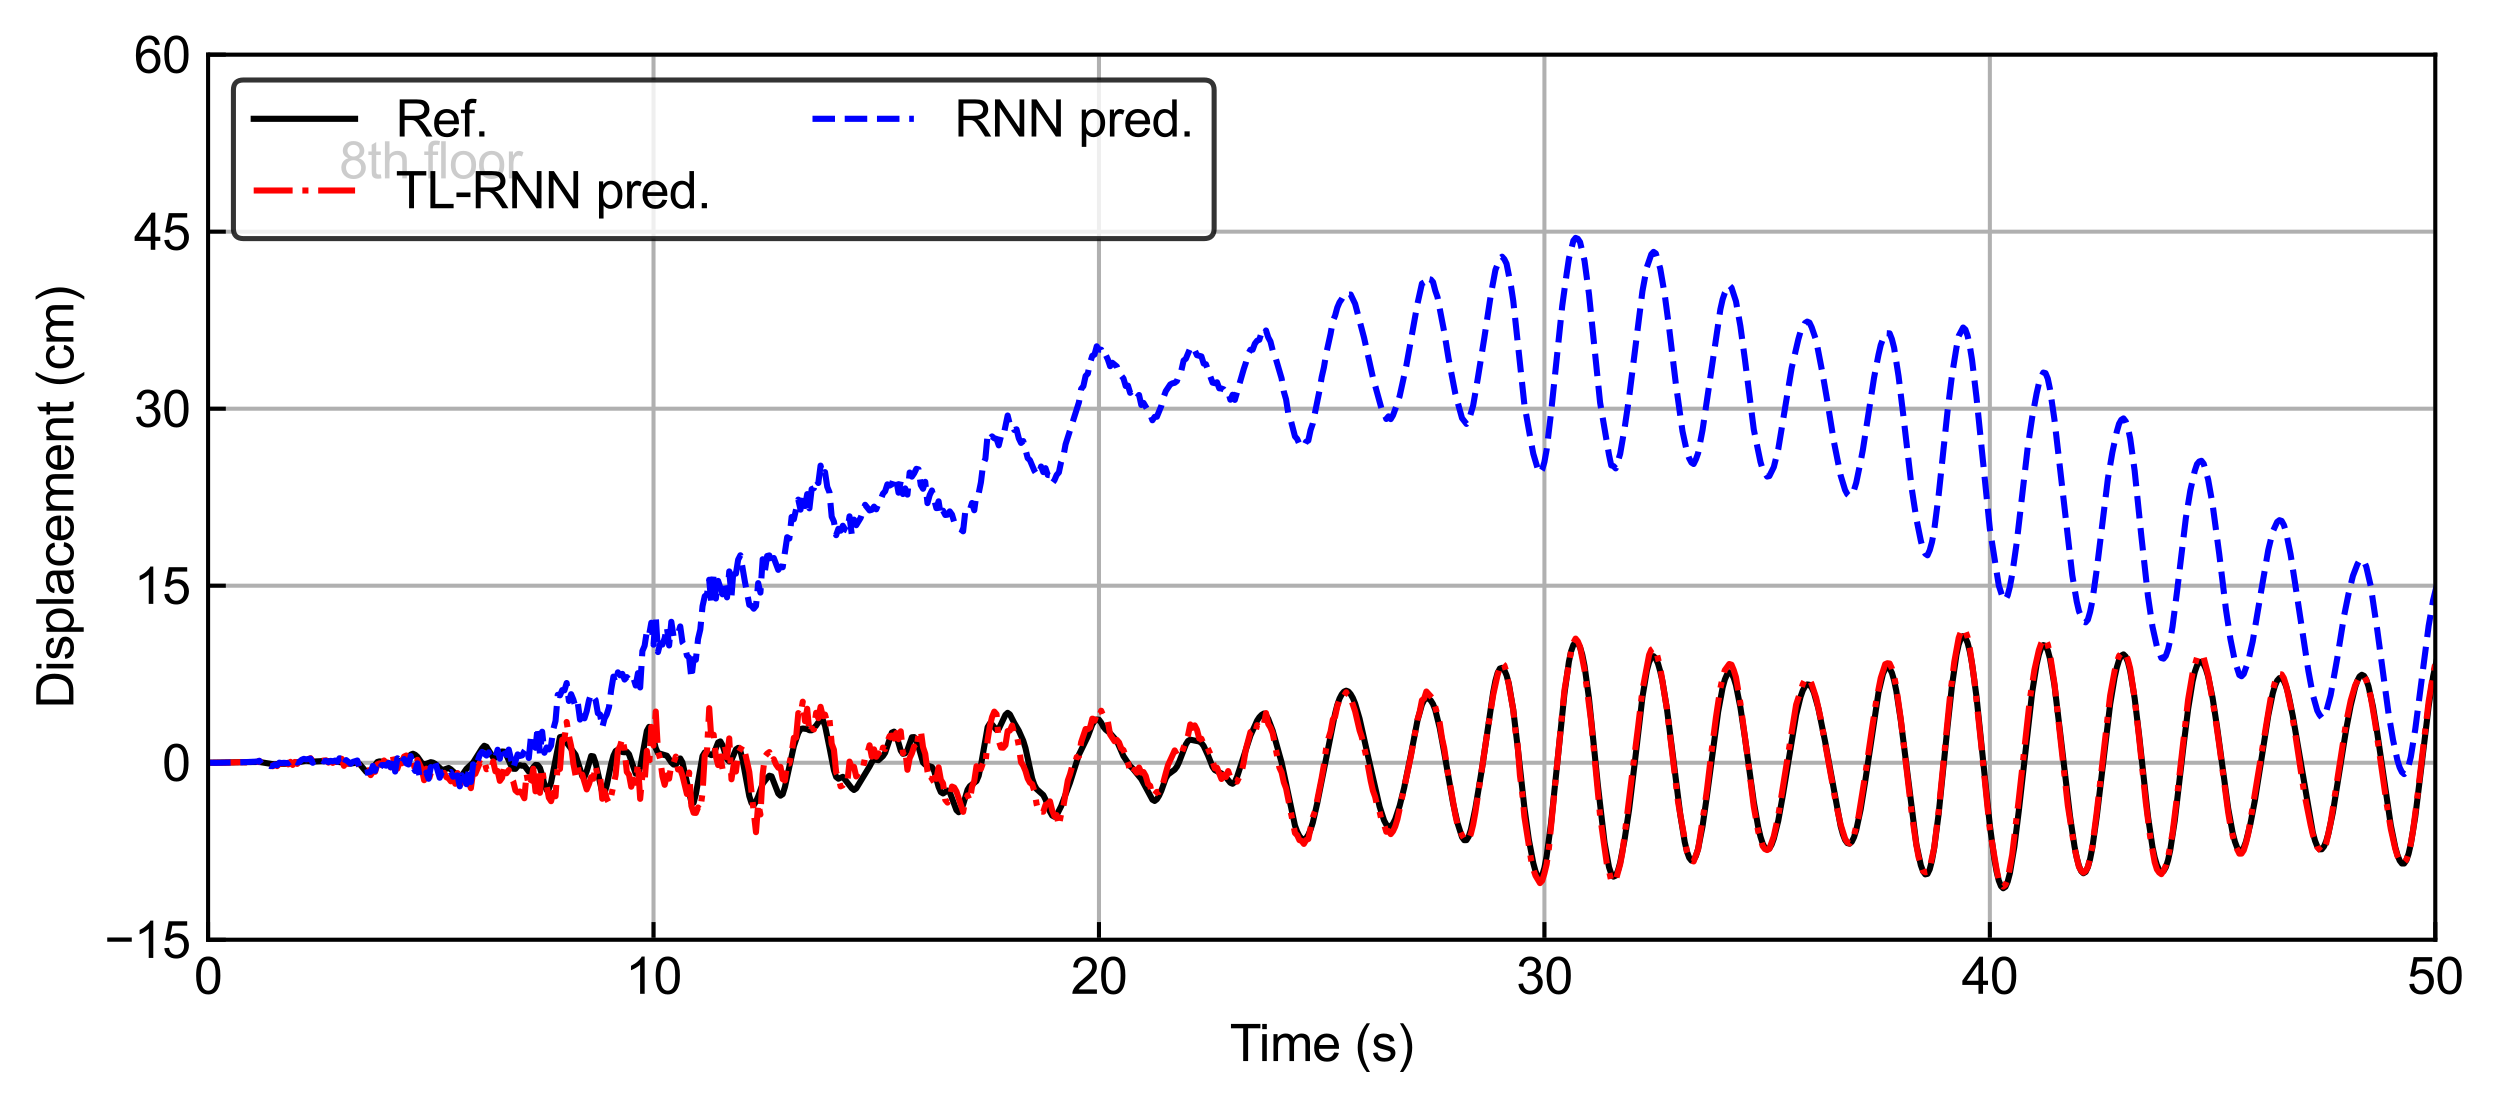 <?xml version="1.0" encoding="utf-8" standalone="no"?>
<!DOCTYPE svg PUBLIC "-//W3C//DTD SVG 1.1//EN"
  "http://www.w3.org/Graphics/SVG/1.1/DTD/svg11.dtd">
<svg xmlns:xlink="http://www.w3.org/1999/xlink" width="493.178pt" height="218.623pt" viewBox="0 0 493.178 218.623" xmlns="http://www.w3.org/2000/svg" version="1.1">
 <defs>
  <style type="text/css">*{stroke-linejoin: round; stroke-linecap: butt}</style>
 </defs>
 <g id="figure_1">
  <g id="patch_1">
   <path d="M 0 218.623 
L 493.178 218.623 
L 493.178 0 
L 0 0 
z
" style="fill: #ffffff"/>
  </g>
  <g id="axes_1">
   <g id="patch_2">
    <path d="M 41.047 185.393 
L 480.417 185.393 
L 480.417 10.779 
L 41.047 10.779 
z
" style="fill: #ffffff"/>
   </g>
   <g id="matplotlib.axis_1">
    <g id="xtick_1">
     <g id="line2d_1">
      <path d="M 41.047 185.393 
L 41.047 10.779 
" clip-path="url(#pe91b72a8c0)" style="fill: none; stroke: #b0b0b0; stroke-width: 0.8; stroke-linecap: square"/>
     </g>
     <g id="line2d_2">
      <defs>
       <path id="mde76f67744" d="M 0 0 
L 0 -3.5 
" style="stroke: #000000; stroke-width: 0.8"/>
      </defs>
      <g>
       <use xlink:href="#mde76f67744" x="41.047" y="185.393" style="stroke: #000000; stroke-width: 0.8"/>
      </g>
     </g>
     <g id="text_1">
      <!-- 0 -->
      <g transform="translate(38.266 196.051) scale(0.1 -0.1)">
       <defs>
        <path id="ArialMT-30" d="M 266 2259 
Q 266 3072 433 3567 
Q 600 4063 929 4331 
Q 1259 4600 1759 4600 
Q 2128 4600 2406 4451 
Q 2684 4303 2865 4023 
Q 3047 3744 3150 3342 
Q 3253 2941 3253 2259 
Q 3253 1453 3087 958 
Q 2922 463 2592 192 
Q 2263 -78 1759 -78 
Q 1097 -78 719 397 
Q 266 969 266 2259 
z
M 844 2259 
Q 844 1131 1108 757 
Q 1372 384 1759 384 
Q 2147 384 2411 759 
Q 2675 1134 2675 2259 
Q 2675 3391 2411 3762 
Q 2147 4134 1753 4134 
Q 1366 4134 1134 3806 
Q 844 3388 844 2259 
z
" transform="scale(0.016)"/>
       </defs>
       <use xlink:href="#ArialMT-30"/>
      </g>
     </g>
    </g>
    <g id="xtick_2">
     <g id="line2d_3">
      <path d="M 128.921 185.393 
L 128.921 10.779 
" clip-path="url(#pe91b72a8c0)" style="fill: none; stroke: #b0b0b0; stroke-width: 0.8; stroke-linecap: square"/>
     </g>
     <g id="line2d_4">
      <g>
       <use xlink:href="#mde76f67744" x="128.921" y="185.393" style="stroke: #000000; stroke-width: 0.8"/>
      </g>
     </g>
     <g id="text_2">
      <!-- 10 -->
      <g transform="translate(123.36 196.051) scale(0.1 -0.1)">
       <defs>
        <path id="ArialMT-31" d="M 2384 0 
L 1822 0 
L 1822 3584 
Q 1619 3391 1289 3197 
Q 959 3003 697 2906 
L 697 3450 
Q 1169 3672 1522 3987 
Q 1875 4303 2022 4600 
L 2384 4600 
L 2384 0 
z
" transform="scale(0.016)"/>
       </defs>
       <use xlink:href="#ArialMT-31"/>
       <use xlink:href="#ArialMT-30" x="55.615"/>
      </g>
     </g>
    </g>
    <g id="xtick_3">
     <g id="line2d_5">
      <path d="M 216.795 185.393 
L 216.795 10.779 
" clip-path="url(#pe91b72a8c0)" style="fill: none; stroke: #b0b0b0; stroke-width: 0.8; stroke-linecap: square"/>
     </g>
     <g id="line2d_6">
      <g>
       <use xlink:href="#mde76f67744" x="216.795" y="185.393" style="stroke: #000000; stroke-width: 0.8"/>
      </g>
     </g>
     <g id="text_3">
      <!-- 20 -->
      <g transform="translate(211.234 196.051) scale(0.1 -0.1)">
       <defs>
        <path id="ArialMT-32" d="M 3222 541 
L 3222 0 
L 194 0 
Q 188 203 259 391 
Q 375 700 629 1000 
Q 884 1300 1366 1694 
Q 2113 2306 2375 2664 
Q 2638 3022 2638 3341 
Q 2638 3675 2398 3904 
Q 2159 4134 1775 4134 
Q 1369 4134 1125 3890 
Q 881 3647 878 3216 
L 300 3275 
Q 359 3922 746 4261 
Q 1134 4600 1788 4600 
Q 2447 4600 2831 4234 
Q 3216 3869 3216 3328 
Q 3216 3053 3103 2787 
Q 2991 2522 2730 2228 
Q 2469 1934 1863 1422 
Q 1356 997 1212 845 
Q 1069 694 975 541 
L 3222 541 
z
" transform="scale(0.016)"/>
       </defs>
       <use xlink:href="#ArialMT-32"/>
       <use xlink:href="#ArialMT-30" x="55.615"/>
      </g>
     </g>
    </g>
    <g id="xtick_4">
     <g id="line2d_7">
      <path d="M 304.669 185.393 
L 304.669 10.779 
" clip-path="url(#pe91b72a8c0)" style="fill: none; stroke: #b0b0b0; stroke-width: 0.8; stroke-linecap: square"/>
     </g>
     <g id="line2d_8">
      <g>
       <use xlink:href="#mde76f67744" x="304.669" y="185.393" style="stroke: #000000; stroke-width: 0.8"/>
      </g>
     </g>
     <g id="text_4">
      <!-- 30 -->
      <g transform="translate(299.108 196.051) scale(0.1 -0.1)">
       <defs>
        <path id="ArialMT-33" d="M 269 1209 
L 831 1284 
Q 928 806 1161 595 
Q 1394 384 1728 384 
Q 2125 384 2398 659 
Q 2672 934 2672 1341 
Q 2672 1728 2419 1979 
Q 2166 2231 1775 2231 
Q 1616 2231 1378 2169 
L 1441 2663 
Q 1497 2656 1531 2656 
Q 1891 2656 2178 2843 
Q 2466 3031 2466 3422 
Q 2466 3731 2256 3934 
Q 2047 4138 1716 4138 
Q 1388 4138 1169 3931 
Q 950 3725 888 3313 
L 325 3413 
Q 428 3978 793 4289 
Q 1159 4600 1703 4600 
Q 2078 4600 2393 4439 
Q 2709 4278 2876 4000 
Q 3044 3722 3044 3409 
Q 3044 3113 2884 2869 
Q 2725 2625 2413 2481 
Q 2819 2388 3044 2092 
Q 3269 1797 3269 1353 
Q 3269 753 2831 336 
Q 2394 -81 1725 -81 
Q 1122 -81 723 278 
Q 325 638 269 1209 
z
" transform="scale(0.016)"/>
       </defs>
       <use xlink:href="#ArialMT-33"/>
       <use xlink:href="#ArialMT-30" x="55.615"/>
      </g>
     </g>
    </g>
    <g id="xtick_5">
     <g id="line2d_9">
      <path d="M 392.543 185.393 
L 392.543 10.779 
" clip-path="url(#pe91b72a8c0)" style="fill: none; stroke: #b0b0b0; stroke-width: 0.8; stroke-linecap: square"/>
     </g>
     <g id="line2d_10">
      <g>
       <use xlink:href="#mde76f67744" x="392.543" y="185.393" style="stroke: #000000; stroke-width: 0.8"/>
      </g>
     </g>
     <g id="text_5">
      <!-- 40 -->
      <g transform="translate(386.982 196.051) scale(0.1 -0.1)">
       <defs>
        <path id="ArialMT-34" d="M 2069 0 
L 2069 1097 
L 81 1097 
L 81 1613 
L 2172 4581 
L 2631 4581 
L 2631 1613 
L 3250 1613 
L 3250 1097 
L 2631 1097 
L 2631 0 
L 2069 0 
z
M 2069 1613 
L 2069 3678 
L 634 1613 
L 2069 1613 
z
" transform="scale(0.016)"/>
       </defs>
       <use xlink:href="#ArialMT-34"/>
       <use xlink:href="#ArialMT-30" x="55.615"/>
      </g>
     </g>
    </g>
    <g id="xtick_6">
     <g id="line2d_11">
      <path d="M 480.417 185.393 
L 480.417 10.779 
" clip-path="url(#pe91b72a8c0)" style="fill: none; stroke: #b0b0b0; stroke-width: 0.8; stroke-linecap: square"/>
     </g>
     <g id="line2d_12">
      <g>
       <use xlink:href="#mde76f67744" x="480.417" y="185.393" style="stroke: #000000; stroke-width: 0.8"/>
      </g>
     </g>
     <g id="text_6">
      <!-- 50 -->
      <g transform="translate(474.856 196.051) scale(0.1 -0.1)">
       <defs>
        <path id="ArialMT-35" d="M 266 1200 
L 856 1250 
Q 922 819 1161 601 
Q 1400 384 1738 384 
Q 2144 384 2425 690 
Q 2706 997 2706 1503 
Q 2706 1984 2436 2262 
Q 2166 2541 1728 2541 
Q 1456 2541 1237 2417 
Q 1019 2294 894 2097 
L 366 2166 
L 809 4519 
L 3088 4519 
L 3088 3981 
L 1259 3981 
L 1013 2750 
Q 1425 3038 1878 3038 
Q 2478 3038 2890 2622 
Q 3303 2206 3303 1553 
Q 3303 931 2941 478 
Q 2500 -78 1738 -78 
Q 1113 -78 717 272 
Q 322 622 266 1200 
z
" transform="scale(0.016)"/>
       </defs>
       <use xlink:href="#ArialMT-35"/>
       <use xlink:href="#ArialMT-30" x="55.615"/>
      </g>
     </g>
    </g>
    <g id="text_7">
     <!-- Time (s) -->
     <g transform="translate(242.591 209.318) scale(0.1 -0.1)">
      <defs>
       <path id="ArialMT-54" d="M 1659 0 
L 1659 4041 
L 150 4041 
L 150 4581 
L 3781 4581 
L 3781 4041 
L 2266 4041 
L 2266 0 
L 1659 0 
z
" transform="scale(0.016)"/>
       <path id="ArialMT-69" d="M 425 3934 
L 425 4581 
L 988 4581 
L 988 3934 
L 425 3934 
z
M 425 0 
L 425 3319 
L 988 3319 
L 988 0 
L 425 0 
z
" transform="scale(0.016)"/>
       <path id="ArialMT-6d" d="M 422 0 
L 422 3319 
L 925 3319 
L 925 2853 
Q 1081 3097 1340 3245 
Q 1600 3394 1931 3394 
Q 2300 3394 2536 3241 
Q 2772 3088 2869 2813 
Q 3263 3394 3894 3394 
Q 4388 3394 4653 3120 
Q 4919 2847 4919 2278 
L 4919 0 
L 4359 0 
L 4359 2091 
Q 4359 2428 4304 2576 
Q 4250 2725 4106 2815 
Q 3963 2906 3769 2906 
Q 3419 2906 3187 2673 
Q 2956 2441 2956 1928 
L 2956 0 
L 2394 0 
L 2394 2156 
Q 2394 2531 2256 2718 
Q 2119 2906 1806 2906 
Q 1569 2906 1367 2781 
Q 1166 2656 1075 2415 
Q 984 2175 984 1722 
L 984 0 
L 422 0 
z
" transform="scale(0.016)"/>
       <path id="ArialMT-65" d="M 2694 1069 
L 3275 997 
Q 3138 488 2766 206 
Q 2394 -75 1816 -75 
Q 1088 -75 661 373 
Q 234 822 234 1631 
Q 234 2469 665 2931 
Q 1097 3394 1784 3394 
Q 2450 3394 2872 2941 
Q 3294 2488 3294 1666 
Q 3294 1616 3291 1516 
L 816 1516 
Q 847 969 1125 678 
Q 1403 388 1819 388 
Q 2128 388 2347 550 
Q 2566 713 2694 1069 
z
M 847 1978 
L 2700 1978 
Q 2663 2397 2488 2606 
Q 2219 2931 1791 2931 
Q 1403 2931 1139 2672 
Q 875 2413 847 1978 
z
" transform="scale(0.016)"/>
       <path id="ArialMT-20" transform="scale(0.016)"/>
       <path id="ArialMT-28" d="M 1497 -1347 
Q 1031 -759 709 28 
Q 388 816 388 1659 
Q 388 2403 628 3084 
Q 909 3875 1497 4659 
L 1900 4659 
Q 1522 4009 1400 3731 
Q 1209 3300 1100 2831 
Q 966 2247 966 1656 
Q 966 153 1900 -1347 
L 1497 -1347 
z
" transform="scale(0.016)"/>
       <path id="ArialMT-73" d="M 197 991 
L 753 1078 
Q 800 744 1014 566 
Q 1228 388 1613 388 
Q 2000 388 2187 545 
Q 2375 703 2375 916 
Q 2375 1106 2209 1216 
Q 2094 1291 1634 1406 
Q 1016 1563 777 1677 
Q 538 1791 414 1992 
Q 291 2194 291 2438 
Q 291 2659 392 2848 
Q 494 3038 669 3163 
Q 800 3259 1026 3326 
Q 1253 3394 1513 3394 
Q 1903 3394 2198 3281 
Q 2494 3169 2634 2976 
Q 2775 2784 2828 2463 
L 2278 2388 
Q 2241 2644 2061 2787 
Q 1881 2931 1553 2931 
Q 1166 2931 1000 2803 
Q 834 2675 834 2503 
Q 834 2394 903 2306 
Q 972 2216 1119 2156 
Q 1203 2125 1616 2013 
Q 2213 1853 2448 1751 
Q 2684 1650 2818 1456 
Q 2953 1263 2953 975 
Q 2953 694 2789 445 
Q 2625 197 2315 61 
Q 2006 -75 1616 -75 
Q 969 -75 630 194 
Q 291 463 197 991 
z
" transform="scale(0.016)"/>
       <path id="ArialMT-29" d="M 791 -1347 
L 388 -1347 
Q 1322 153 1322 1656 
Q 1322 2244 1188 2822 
Q 1081 3291 891 3722 
Q 769 4003 388 4659 
L 791 4659 
Q 1378 3875 1659 3084 
Q 1900 2403 1900 1659 
Q 1900 816 1576 28 
Q 1253 -759 791 -1347 
z
" transform="scale(0.016)"/>
      </defs>
      <use xlink:href="#ArialMT-54"/>
      <use xlink:href="#ArialMT-69" x="57.334"/>
      <use xlink:href="#ArialMT-6d" x="79.551"/>
      <use xlink:href="#ArialMT-65" x="162.852"/>
      <use xlink:href="#ArialMT-20" x="218.467"/>
      <use xlink:href="#ArialMT-28" x="246.25"/>
      <use xlink:href="#ArialMT-73" x="279.551"/>
      <use xlink:href="#ArialMT-29" x="329.551"/>
     </g>
    </g>
   </g>
   <g id="matplotlib.axis_2">
    <g id="ytick_1">
     <g id="line2d_13">
      <path d="M 41.047 185.393 
L 480.417 185.393 
" clip-path="url(#pe91b72a8c0)" style="fill: none; stroke: #b0b0b0; stroke-width: 0.8; stroke-linecap: square"/>
     </g>
     <g id="line2d_14">
      <defs>
       <path id="m20e46046bb" d="M 0 0 
L 3.5 0 
" style="stroke: #000000; stroke-width: 0.8"/>
      </defs>
      <g>
       <use xlink:href="#m20e46046bb" x="41.047" y="185.393" style="stroke: #000000; stroke-width: 0.8"/>
      </g>
     </g>
     <g id="text_8">
      <!-- −15 -->
      <g transform="translate(20.584 188.972) scale(0.1 -0.1)">
       <defs>
        <path id="ArialMT-2212" d="M 3381 1997 
L 356 1997 
L 356 2522 
L 3381 2522 
L 3381 1997 
z
" transform="scale(0.016)"/>
       </defs>
       <use xlink:href="#ArialMT-2212"/>
       <use xlink:href="#ArialMT-31" x="58.398"/>
       <use xlink:href="#ArialMT-35" x="114.014"/>
      </g>
     </g>
    </g>
    <g id="ytick_2">
     <g id="line2d_15">
      <path d="M 41.047 150.47 
L 480.417 150.47 
" clip-path="url(#pe91b72a8c0)" style="fill: none; stroke: #b0b0b0; stroke-width: 0.8; stroke-linecap: square"/>
     </g>
     <g id="line2d_16">
      <g>
       <use xlink:href="#m20e46046bb" x="41.047" y="150.47" style="stroke: #000000; stroke-width: 0.8"/>
      </g>
     </g>
     <g id="text_9">
      <!-- 0 -->
      <g transform="translate(31.986 154.049) scale(0.1 -0.1)">
       <use xlink:href="#ArialMT-30"/>
      </g>
     </g>
    </g>
    <g id="ytick_3">
     <g id="line2d_17">
      <path d="M 41.047 115.547 
L 480.417 115.547 
" clip-path="url(#pe91b72a8c0)" style="fill: none; stroke: #b0b0b0; stroke-width: 0.8; stroke-linecap: square"/>
     </g>
     <g id="line2d_18">
      <g>
       <use xlink:href="#m20e46046bb" x="41.047" y="115.547" style="stroke: #000000; stroke-width: 0.8"/>
      </g>
     </g>
     <g id="text_10">
      <!-- 15 -->
      <g transform="translate(26.425 119.126) scale(0.1 -0.1)">
       <use xlink:href="#ArialMT-31"/>
       <use xlink:href="#ArialMT-35" x="55.615"/>
      </g>
     </g>
    </g>
    <g id="ytick_4">
     <g id="line2d_19">
      <path d="M 41.047 80.625 
L 480.417 80.625 
" clip-path="url(#pe91b72a8c0)" style="fill: none; stroke: #b0b0b0; stroke-width: 0.8; stroke-linecap: square"/>
     </g>
     <g id="line2d_20">
      <g>
       <use xlink:href="#m20e46046bb" x="41.047" y="80.625" style="stroke: #000000; stroke-width: 0.8"/>
      </g>
     </g>
     <g id="text_11">
      <!-- 30 -->
      <g transform="translate(26.425 84.203) scale(0.1 -0.1)">
       <use xlink:href="#ArialMT-33"/>
       <use xlink:href="#ArialMT-30" x="55.615"/>
      </g>
     </g>
    </g>
    <g id="ytick_5">
     <g id="line2d_21">
      <path d="M 41.047 45.702 
L 480.417 45.702 
" clip-path="url(#pe91b72a8c0)" style="fill: none; stroke: #b0b0b0; stroke-width: 0.8; stroke-linecap: square"/>
     </g>
     <g id="line2d_22">
      <g>
       <use xlink:href="#m20e46046bb" x="41.047" y="45.702" style="stroke: #000000; stroke-width: 0.8"/>
      </g>
     </g>
     <g id="text_12">
      <!-- 45 -->
      <g transform="translate(26.425 49.281) scale(0.1 -0.1)">
       <use xlink:href="#ArialMT-34"/>
       <use xlink:href="#ArialMT-35" x="55.615"/>
      </g>
     </g>
    </g>
    <g id="ytick_6">
     <g id="line2d_23">
      <path d="M 41.047 10.779 
L 480.417 10.779 
" clip-path="url(#pe91b72a8c0)" style="fill: none; stroke: #b0b0b0; stroke-width: 0.8; stroke-linecap: square"/>
     </g>
     <g id="line2d_24">
      <g>
       <use xlink:href="#m20e46046bb" x="41.047" y="10.779" style="stroke: #000000; stroke-width: 0.8"/>
      </g>
     </g>
     <g id="text_13">
      <!-- 60 -->
      <g transform="translate(26.425 14.358) scale(0.1 -0.1)">
       <defs>
        <path id="ArialMT-36" d="M 3184 3459 
L 2625 3416 
Q 2550 3747 2413 3897 
Q 2184 4138 1850 4138 
Q 1581 4138 1378 3988 
Q 1113 3794 959 3422 
Q 806 3050 800 2363 
Q 1003 2672 1297 2822 
Q 1591 2972 1913 2972 
Q 2475 2972 2870 2558 
Q 3266 2144 3266 1488 
Q 3266 1056 3080 686 
Q 2894 316 2569 119 
Q 2244 -78 1831 -78 
Q 1128 -78 684 439 
Q 241 956 241 2144 
Q 241 3472 731 4075 
Q 1159 4600 1884 4600 
Q 2425 4600 2770 4297 
Q 3116 3994 3184 3459 
z
M 888 1484 
Q 888 1194 1011 928 
Q 1134 663 1356 523 
Q 1578 384 1822 384 
Q 2178 384 2434 671 
Q 2691 959 2691 1453 
Q 2691 1928 2437 2201 
Q 2184 2475 1800 2475 
Q 1419 2475 1153 2201 
Q 888 1928 888 1484 
z
" transform="scale(0.016)"/>
       </defs>
       <use xlink:href="#ArialMT-36"/>
       <use xlink:href="#ArialMT-30" x="55.615"/>
      </g>
     </g>
    </g>
    <g id="text_14">
     <!-- Displacement (cm) -->
     <g transform="translate(14.48 139.759) rotate(-90) scale(0.1 -0.1)">
      <defs>
       <path id="ArialMT-44" d="M 494 0 
L 494 4581 
L 2072 4581 
Q 2606 4581 2888 4516 
Q 3281 4425 3559 4188 
Q 3922 3881 4101 3404 
Q 4281 2928 4281 2316 
Q 4281 1794 4159 1391 
Q 4038 988 3847 723 
Q 3656 459 3429 307 
Q 3203 156 2883 78 
Q 2563 0 2147 0 
L 494 0 
z
M 1100 541 
L 2078 541 
Q 2531 541 2789 625 
Q 3047 709 3200 863 
Q 3416 1078 3536 1442 
Q 3656 1806 3656 2325 
Q 3656 3044 3420 3430 
Q 3184 3816 2847 3947 
Q 2603 4041 2063 4041 
L 1100 4041 
L 1100 541 
z
" transform="scale(0.016)"/>
       <path id="ArialMT-70" d="M 422 -1272 
L 422 3319 
L 934 3319 
L 934 2888 
Q 1116 3141 1344 3267 
Q 1572 3394 1897 3394 
Q 2322 3394 2647 3175 
Q 2972 2956 3137 2557 
Q 3303 2159 3303 1684 
Q 3303 1175 3120 767 
Q 2938 359 2589 142 
Q 2241 -75 1856 -75 
Q 1575 -75 1351 44 
Q 1128 163 984 344 
L 984 -1272 
L 422 -1272 
z
M 931 1641 
Q 931 1000 1190 694 
Q 1450 388 1819 388 
Q 2194 388 2461 705 
Q 2728 1022 2728 1688 
Q 2728 2322 2467 2637 
Q 2206 2953 1844 2953 
Q 1484 2953 1207 2617 
Q 931 2281 931 1641 
z
" transform="scale(0.016)"/>
       <path id="ArialMT-6c" d="M 409 0 
L 409 4581 
L 972 4581 
L 972 0 
L 409 0 
z
" transform="scale(0.016)"/>
       <path id="ArialMT-61" d="M 2588 409 
Q 2275 144 1986 34 
Q 1697 -75 1366 -75 
Q 819 -75 525 192 
Q 231 459 231 875 
Q 231 1119 342 1320 
Q 453 1522 633 1644 
Q 813 1766 1038 1828 
Q 1203 1872 1538 1913 
Q 2219 1994 2541 2106 
Q 2544 2222 2544 2253 
Q 2544 2597 2384 2738 
Q 2169 2928 1744 2928 
Q 1347 2928 1158 2789 
Q 969 2650 878 2297 
L 328 2372 
Q 403 2725 575 2942 
Q 747 3159 1072 3276 
Q 1397 3394 1825 3394 
Q 2250 3394 2515 3294 
Q 2781 3194 2906 3042 
Q 3031 2891 3081 2659 
Q 3109 2516 3109 2141 
L 3109 1391 
Q 3109 606 3145 398 
Q 3181 191 3288 0 
L 2700 0 
Q 2613 175 2588 409 
z
M 2541 1666 
Q 2234 1541 1622 1453 
Q 1275 1403 1131 1340 
Q 988 1278 909 1158 
Q 831 1038 831 891 
Q 831 666 1001 516 
Q 1172 366 1500 366 
Q 1825 366 2078 508 
Q 2331 650 2450 897 
Q 2541 1088 2541 1459 
L 2541 1666 
z
" transform="scale(0.016)"/>
       <path id="ArialMT-63" d="M 2588 1216 
L 3141 1144 
Q 3050 572 2676 248 
Q 2303 -75 1759 -75 
Q 1078 -75 664 370 
Q 250 816 250 1647 
Q 250 2184 428 2587 
Q 606 2991 970 3192 
Q 1334 3394 1763 3394 
Q 2303 3394 2647 3120 
Q 2991 2847 3088 2344 
L 2541 2259 
Q 2463 2594 2264 2762 
Q 2066 2931 1784 2931 
Q 1359 2931 1093 2626 
Q 828 2322 828 1663 
Q 828 994 1084 691 
Q 1341 388 1753 388 
Q 2084 388 2306 591 
Q 2528 794 2588 1216 
z
" transform="scale(0.016)"/>
       <path id="ArialMT-6e" d="M 422 0 
L 422 3319 
L 928 3319 
L 928 2847 
Q 1294 3394 1984 3394 
Q 2284 3394 2536 3286 
Q 2788 3178 2913 3003 
Q 3038 2828 3088 2588 
Q 3119 2431 3119 2041 
L 3119 0 
L 2556 0 
L 2556 2019 
Q 2556 2363 2490 2533 
Q 2425 2703 2258 2804 
Q 2091 2906 1866 2906 
Q 1506 2906 1245 2678 
Q 984 2450 984 1813 
L 984 0 
L 422 0 
z
" transform="scale(0.016)"/>
       <path id="ArialMT-74" d="M 1650 503 
L 1731 6 
Q 1494 -44 1306 -44 
Q 1000 -44 831 53 
Q 663 150 594 308 
Q 525 466 525 972 
L 525 2881 
L 113 2881 
L 113 3319 
L 525 3319 
L 525 4141 
L 1084 4478 
L 1084 3319 
L 1650 3319 
L 1650 2881 
L 1084 2881 
L 1084 941 
Q 1084 700 1114 631 
Q 1144 563 1211 522 
Q 1278 481 1403 481 
Q 1497 481 1650 503 
z
" transform="scale(0.016)"/>
      </defs>
      <use xlink:href="#ArialMT-44"/>
      <use xlink:href="#ArialMT-69" x="72.217"/>
      <use xlink:href="#ArialMT-73" x="94.434"/>
      <use xlink:href="#ArialMT-70" x="144.434"/>
      <use xlink:href="#ArialMT-6c" x="200.049"/>
      <use xlink:href="#ArialMT-61" x="222.266"/>
      <use xlink:href="#ArialMT-63" x="277.881"/>
      <use xlink:href="#ArialMT-65" x="327.881"/>
      <use xlink:href="#ArialMT-6d" x="383.496"/>
      <use xlink:href="#ArialMT-65" x="466.797"/>
      <use xlink:href="#ArialMT-6e" x="522.412"/>
      <use xlink:href="#ArialMT-74" x="578.027"/>
      <use xlink:href="#ArialMT-20" x="605.811"/>
      <use xlink:href="#ArialMT-28" x="633.594"/>
      <use xlink:href="#ArialMT-63" x="666.895"/>
      <use xlink:href="#ArialMT-6d" x="716.895"/>
      <use xlink:href="#ArialMT-29" x="800.195"/>
     </g>
    </g>
   </g>
   <g id="line2d_25">
    <path d="M 41.047 150.47 
L 48.516 150.348 
L 51.152 150.31 
L 52.47 150.527 
L 53.789 150.743 
L 56.864 150.653 
L 59.061 150.331 
L 60.379 150.063 
L 61.697 150.238 
L 64.333 150.103 
L 65.212 150.23 
L 66.53 150.29 
L 69.167 150.626 
L 70.045 150.504 
L 70.485 150.446 
L 70.924 150.691 
L 72.242 152.266 
L 72.682 152.397 
L 73.121 152.129 
L 74.439 150.317 
L 74.878 150.194 
L 75.757 150.312 
L 76.636 150.803 
L 77.075 150.77 
L 79.272 149.997 
L 79.711 149.995 
L 80.151 149.856 
L 81.03 148.869 
L 81.469 148.691 
L 81.908 148.897 
L 82.348 149.288 
L 83.226 150.556 
L 83.666 150.744 
L 84.105 150.682 
L 84.984 150.354 
L 85.423 150.446 
L 85.863 150.69 
L 87.181 151.867 
L 87.62 151.812 
L 88.499 151.501 
L 88.938 151.77 
L 89.817 152.561 
L 90.696 153.17 
L 91.135 152.937 
L 92.014 151.677 
L 93.332 150.424 
L 95.089 147.627 
L 95.529 147.117 
L 95.968 147.31 
L 97.286 149.431 
L 97.726 149.462 
L 99.044 148.248 
L 99.483 148.276 
L 99.922 148.98 
L 100.801 150.993 
L 101.241 151.65 
L 101.68 151.671 
L 102.119 151.15 
L 102.559 150.937 
L 102.998 151.064 
L 103.437 151.046 
L 104.316 152.219 
L 104.756 152.069 
L 105.195 151.368 
L 105.634 150.898 
L 106.074 150.931 
L 106.513 151.495 
L 106.952 152.897 
L 107.392 154.731 
L 107.831 155.851 
L 108.27 155.614 
L 108.71 154.372 
L 110.467 145.41 
L 110.907 145.304 
L 113.543 148.9 
L 114.861 153.108 
L 115.3 153.3 
L 115.74 152.146 
L 116.619 149.134 
L 117.058 149.218 
L 117.497 150.502 
L 118.815 156.346 
L 119.255 156.445 
L 119.694 154.922 
L 120.573 150.692 
L 121.012 149.088 
L 121.452 148.152 
L 121.891 147.885 
L 122.33 147.982 
L 122.77 148.353 
L 123.209 148.403 
L 123.648 148.306 
L 124.088 148.797 
L 125.406 152.622 
L 125.845 152.598 
L 126.285 151.41 
L 127.603 144.186 
L 128.042 143.392 
L 128.482 143.976 
L 129.36 147.591 
L 129.8 148.555 
L 131.557 149.085 
L 132.436 150.402 
L 132.875 150.815 
L 133.315 150.841 
L 134.193 149.621 
L 134.633 150.412 
L 136.39 158.279 
L 136.83 158.363 
L 137.269 156.694 
L 138.587 149.15 
L 139.026 148.438 
L 139.466 148.384 
L 139.905 148.769 
L 140.345 148.964 
L 140.784 148.722 
L 141.663 146.464 
L 142.102 146.258 
L 142.541 147.028 
L 143.42 149.757 
L 143.859 150.205 
L 144.299 149.913 
L 145.178 147.839 
L 145.617 147.538 
L 146.056 148.137 
L 146.496 149.936 
L 147.814 157.063 
L 148.253 158.423 
L 148.693 158.829 
L 149.132 158.11 
L 149.571 157.105 
L 150.45 154.596 
L 151.329 153.467 
L 151.768 153.027 
L 152.208 153.147 
L 153.526 156.555 
L 153.965 156.965 
L 154.404 156.67 
L 154.844 155.245 
L 156.601 147.198 
L 157.48 144.574 
L 157.919 143.844 
L 158.359 143.711 
L 159.237 143.826 
L 159.677 144.065 
L 160.116 144.064 
L 160.995 143.143 
L 161.874 141.872 
L 162.313 142.001 
L 162.752 143.136 
L 163.631 147.462 
L 164.51 151.952 
L 164.949 153.267 
L 165.389 153.616 
L 166.267 153.247 
L 168.025 155.502 
L 168.464 155.839 
L 168.904 155.54 
L 171.54 151.196 
L 171.979 150.354 
L 172.419 149.819 
L 173.297 149.961 
L 174.176 149.159 
L 174.615 148.492 
L 175.933 144.529 
L 176.373 144.331 
L 176.812 145.042 
L 177.691 148.066 
L 178.13 148.705 
L 178.57 148.601 
L 179.009 147.95 
L 179.888 145.44 
L 180.327 145.403 
L 180.767 146.188 
L 181.206 147.362 
L 182.085 150.427 
L 182.524 150.856 
L 183.842 151.301 
L 184.282 152.085 
L 185.16 155.244 
L 185.6 156.257 
L 186.039 156.528 
L 186.918 155.95 
L 187.357 156.279 
L 188.675 159.817 
L 189.115 160.229 
L 189.554 159.881 
L 189.993 158.738 
L 190.872 155.79 
L 191.311 155.096 
L 192.63 154.085 
L 193.069 153.035 
L 193.508 150.998 
L 194.826 143.449 
L 195.266 142.731 
L 195.705 142.928 
L 196.584 143.99 
L 197.023 143.816 
L 198.341 141.019 
L 198.781 140.62 
L 199.22 140.931 
L 200.099 142.645 
L 200.978 144.139 
L 201.856 146.127 
L 202.296 147.564 
L 203.614 153.585 
L 204.053 154.838 
L 204.493 155.658 
L 205.811 156.843 
L 206.25 157.717 
L 207.129 160.118 
L 207.568 160.883 
L 208.008 161.118 
L 208.447 160.812 
L 209.326 159.059 
L 211.083 154.394 
L 212.841 148.874 
L 214.598 145.259 
L 215.477 142.92 
L 215.916 142.246 
L 216.356 141.941 
L 216.795 141.979 
L 217.234 142.568 
L 217.674 143.389 
L 218.113 143.931 
L 218.992 144.645 
L 220.31 146.138 
L 221.628 149.155 
L 222.946 151.13 
L 223.385 151.519 
L 225.143 153.686 
L 227.34 157.76 
L 227.779 158.004 
L 228.219 157.66 
L 228.658 156.952 
L 229.097 155.984 
L 229.976 153.515 
L 230.415 152.792 
L 231.294 152.142 
L 231.733 151.82 
L 232.173 151.228 
L 232.612 150.312 
L 233.93 146.859 
L 234.37 146.158 
L 234.809 145.916 
L 235.688 146.095 
L 236.567 146.27 
L 237.006 146.561 
L 237.445 147.142 
L 238.324 149.05 
L 239.203 151.263 
L 239.642 151.907 
L 240.521 152.367 
L 240.96 152.571 
L 241.839 153.324 
L 242.718 154.426 
L 243.157 154.611 
L 243.596 154.26 
L 244.036 153.266 
L 246.672 145.112 
L 247.551 143.164 
L 247.99 142.155 
L 248.43 141.491 
L 248.869 141.035 
L 249.308 140.77 
L 249.748 141.057 
L 250.187 141.823 
L 251.066 144.142 
L 252.823 150.432 
L 255.459 162.862 
L 255.899 164.073 
L 256.338 164.946 
L 256.778 165.465 
L 257.217 165.607 
L 257.656 165.361 
L 258.096 164.683 
L 258.535 163.661 
L 258.974 162.292 
L 259.853 158.443 
L 263.368 140.813 
L 263.808 139.083 
L 264.247 137.824 
L 264.686 136.98 
L 265.126 136.442 
L 265.565 136.252 
L 266.004 136.426 
L 266.444 136.941 
L 266.883 137.712 
L 267.322 138.777 
L 268.201 141.759 
L 269.959 149.556 
L 272.156 159.128 
L 273.034 161.835 
L 273.474 162.668 
L 273.913 163.057 
L 274.352 162.985 
L 274.792 162.498 
L 275.231 161.621 
L 276.11 158.967 
L 276.989 155.458 
L 278.307 148.988 
L 279.625 142.128 
L 280.504 138.994 
L 280.943 138.107 
L 281.382 137.731 
L 281.822 137.824 
L 282.261 138.19 
L 282.7 138.909 
L 283.14 140.041 
L 284.019 143.618 
L 284.897 148.413 
L 286.655 158.484 
L 287.533 162.372 
L 288.412 165.132 
L 288.852 165.743 
L 289.291 165.731 
L 289.73 165.03 
L 290.17 163.646 
L 291.048 159.46 
L 292.367 151.548 
L 294.563 136.53 
L 295.003 134.292 
L 295.442 132.732 
L 295.882 131.889 
L 296.321 131.745 
L 296.76 132.185 
L 297.2 133.212 
L 297.639 134.842 
L 298.518 140.017 
L 299.396 147.409 
L 300.715 159.296 
L 301.593 165.618 
L 302.472 170.26 
L 302.911 171.873 
L 303.351 172.926 
L 303.79 173.227 
L 304.23 172.654 
L 304.669 171.188 
L 305.108 168.892 
L 305.987 162.332 
L 307.305 149.577 
L 308.623 136.785 
L 309.502 130.517 
L 309.941 128.464 
L 310.381 127.213 
L 310.82 126.723 
L 311.259 126.894 
L 311.699 127.695 
L 312.138 129.154 
L 312.578 131.346 
L 313.456 137.72 
L 315.214 154.914 
L 316.532 166.221 
L 317.411 171.059 
L 317.85 172.376 
L 318.289 172.937 
L 318.729 172.733 
L 319.168 171.789 
L 319.608 170.198 
L 320.486 165.6 
L 321.365 159.781 
L 322.683 148.866 
L 324.001 137.542 
L 324.88 132.279 
L 325.319 130.645 
L 325.759 129.715 
L 326.198 129.45 
L 326.637 129.871 
L 327.077 130.904 
L 327.516 132.433 
L 327.956 134.393 
L 328.834 139.823 
L 330.152 150.173 
L 331.47 160.713 
L 332.349 166.102 
L 332.789 167.977 
L 333.228 169.207 
L 333.667 169.759 
L 334.107 169.644 
L 334.546 168.875 
L 334.985 167.473 
L 335.864 162.989 
L 336.743 156.892 
L 338.94 140.429 
L 339.819 135.668 
L 340.258 134.058 
L 340.697 133.035 
L 341.137 132.622 
L 341.576 132.856 
L 342.015 133.72 
L 342.455 135.169 
L 343.333 139.559 
L 344.212 145.418 
L 345.97 158.207 
L 346.848 163.175 
L 347.288 165.037 
L 347.727 166.408 
L 348.167 167.246 
L 348.606 167.573 
L 349.045 167.367 
L 349.485 166.631 
L 349.924 165.431 
L 350.803 161.894 
L 351.682 157.008 
L 354.318 141.044 
L 355.196 137.461 
L 355.636 136.217 
L 356.075 135.396 
L 356.515 135.022 
L 356.954 135.089 
L 357.393 135.637 
L 357.833 136.626 
L 358.711 139.733 
L 360.03 146.238 
L 363.105 162.981 
L 363.545 164.572 
L 363.984 165.706 
L 364.423 166.317 
L 364.863 166.44 
L 365.302 166.061 
L 365.741 165.163 
L 366.181 163.764 
L 367.059 159.648 
L 367.938 154.207 
L 370.574 136.629 
L 371.453 132.934 
L 371.893 131.945 
L 372.332 131.59 
L 372.771 131.852 
L 373.211 132.716 
L 373.65 134.204 
L 374.089 136.304 
L 374.968 142.091 
L 378.044 166.565 
L 378.922 170.68 
L 379.362 171.883 
L 379.801 172.484 
L 380.241 172.387 
L 380.68 171.475 
L 381.119 169.753 
L 381.559 167.311 
L 382.437 160.568 
L 384.195 143.306 
L 385.074 135.203 
L 385.952 129.168 
L 386.392 127.162 
L 386.831 125.934 
L 387.27 125.489 
L 387.71 125.788 
L 388.149 126.81 
L 388.589 128.526 
L 389.028 130.909 
L 389.907 137.467 
L 391.225 150.185 
L 392.543 162.865 
L 393.422 169.44 
L 393.861 171.9 
L 394.3 173.704 
L 394.74 174.813 
L 395.179 175.229 
L 395.619 174.936 
L 396.058 173.928 
L 396.497 172.244 
L 397.376 167.021 
L 398.255 159.926 
L 400.891 136.569 
L 401.77 131.071 
L 402.209 129.155 
L 402.648 127.862 
L 403.088 127.263 
L 403.527 127.408 
L 403.967 128.3 
L 404.406 129.936 
L 405.285 135.169 
L 406.603 146.152 
L 408.36 161.066 
L 409.239 166.975 
L 409.678 169.197 
L 410.118 170.833 
L 410.557 171.864 
L 410.996 172.27 
L 411.436 172.004 
L 411.875 171.069 
L 412.315 169.477 
L 412.754 167.251 
L 413.633 161.066 
L 416.269 138.94 
L 417.148 133.662 
L 417.587 131.675 
L 418.026 130.219 
L 418.466 129.344 
L 418.905 129.095 
L 419.345 129.523 
L 419.784 130.623 
L 420.223 132.387 
L 421.102 137.719 
L 421.981 145.045 
L 423.738 161.11 
L 424.617 167.059 
L 425.056 169.149 
L 425.496 170.649 
L 425.935 171.591 
L 426.374 171.994 
L 426.814 171.845 
L 427.253 171.088 
L 427.693 169.689 
L 428.132 167.67 
L 429.011 161.928 
L 430.768 146.953 
L 431.647 139.909 
L 432.526 134.458 
L 432.965 132.564 
L 433.404 131.288 
L 433.844 130.627 
L 434.283 130.554 
L 434.722 131.022 
L 435.162 131.989 
L 435.601 133.433 
L 436.48 137.663 
L 437.359 143.409 
L 439.556 159.485 
L 440.434 164.275 
L 440.874 165.998 
L 441.313 167.197 
L 441.752 167.81 
L 442.192 167.808 
L 442.631 167.192 
L 443.07 166.029 
L 443.949 162.488 
L 444.828 157.868 
L 446.146 149.583 
L 447.464 141.139 
L 448.343 136.802 
L 448.782 135.283 
L 449.222 134.271 
L 449.661 133.778 
L 450.1 133.8 
L 450.54 134.334 
L 450.979 135.375 
L 451.419 136.9 
L 452.297 141.209 
L 456.252 164.249 
L 456.691 165.861 
L 457.13 166.973 
L 457.57 167.536 
L 458.009 167.537 
L 458.448 166.999 
L 458.888 165.959 
L 459.327 164.462 
L 460.206 160.274 
L 461.524 152.041 
L 462.842 143.814 
L 463.721 139.205 
L 464.6 135.57 
L 465.039 134.281 
L 465.478 133.439 
L 465.918 133.116 
L 466.357 133.336 
L 466.796 134.102 
L 467.236 135.398 
L 468.115 139.382 
L 468.993 144.801 
L 471.63 162.749 
L 472.508 167.098 
L 472.948 168.674 
L 473.387 169.769 
L 473.826 170.342 
L 474.266 170.345 
L 474.705 169.71 
L 475.145 168.417 
L 475.584 166.506 
L 476.463 161.089 
L 477.781 150.317 
L 479.099 139.354 
L 479.978 133.454 
L 480.856 129.453 
L 480.856 129.453 
" clip-path="url(#pe91b72a8c0)" style="fill: none; stroke: #000000; stroke-width: 1.2; stroke-linecap: square"/>
   </g>
   <g id="line2d_26">
    <path d="M 41.047 150.469 
L 43.683 150.464 
L 47.198 150.366 
L 48.077 150.37 
L 48.956 150.428 
L 49.395 150.311 
L 50.713 150.324 
L 51.152 150.098 
L 51.592 150.585 
L 52.031 150.379 
L 53.789 151.159 
L 54.228 150.828 
L 54.667 151.127 
L 55.107 150.674 
L 55.985 150.573 
L 56.425 150.541 
L 56.864 150.791 
L 57.304 150.289 
L 57.743 150.894 
L 58.182 150.309 
L 58.622 150.692 
L 59.061 150.254 
L 59.94 150.305 
L 60.379 149.51 
L 60.819 149.773 
L 61.258 149.57 
L 61.697 150.128 
L 62.137 150.187 
L 64.333 149.999 
L 64.773 150.429 
L 65.212 150.256 
L 65.652 150.497 
L 66.091 150.184 
L 66.53 150.22 
L 67.409 149.692 
L 67.848 151.077 
L 68.288 150.299 
L 68.727 150.688 
L 69.167 150.274 
L 69.606 150.183 
L 70.045 150.714 
L 70.485 150.214 
L 70.924 151.196 
L 71.363 150.871 
L 71.803 151.128 
L 72.242 151.795 
L 72.682 152.033 
L 73.121 152.912 
L 73.56 152.244 
L 74 152.25 
L 74.439 150.769 
L 74.878 150.593 
L 75.318 150.948 
L 75.757 150.025 
L 76.196 150.493 
L 76.636 149.22 
L 77.075 151.364 
L 77.515 149.214 
L 77.954 151.564 
L 78.393 151.642 
L 78.833 150.329 
L 79.272 150.571 
L 79.711 149.252 
L 80.151 149.038 
L 80.59 150.756 
L 81.03 150.302 
L 81.469 150.288 
L 81.908 151.852 
L 82.348 149.888 
L 83.226 151.74 
L 83.666 153.909 
L 84.105 151.637 
L 84.545 153.942 
L 84.984 152.501 
L 85.423 151.84 
L 85.863 151.795 
L 86.302 152.268 
L 87.181 152.593 
L 87.62 152.466 
L 88.059 153.321 
L 88.499 153.552 
L 88.938 154.129 
L 89.378 153.485 
L 89.817 154.621 
L 90.256 152.505 
L 90.696 154.761 
L 91.135 154.487 
L 91.574 154.583 
L 92.014 155.198 
L 92.453 154.351 
L 92.893 155.483 
L 93.332 152.231 
L 93.771 152.646 
L 94.65 150.491 
L 95.089 150.771 
L 95.529 150.036 
L 95.968 151.748 
L 96.408 151.669 
L 96.847 152.101 
L 97.286 150.212 
L 97.726 152.162 
L 98.165 152.102 
L 98.604 154.044 
L 99.044 153.437 
L 99.483 151.192 
L 99.922 152.538 
L 100.362 151.911 
L 100.801 153.301 
L 101.241 154.131 
L 101.68 155.921 
L 102.119 156.31 
L 102.559 156.141 
L 102.998 156.612 
L 103.437 157.474 
L 103.877 152.65 
L 104.316 155.162 
L 104.756 154.345 
L 105.195 151.638 
L 105.634 156.109 
L 106.074 151.701 
L 106.513 156.4 
L 106.952 151.587 
L 107.392 154.729 
L 107.831 154.941 
L 108.27 157.362 
L 108.71 158.053 
L 109.149 156.397 
L 109.589 157.082 
L 110.028 150.762 
L 110.467 151.695 
L 110.907 145.92 
L 111.346 145.814 
L 111.785 142.425 
L 112.225 145.162 
L 112.664 147.176 
L 113.104 150.637 
L 113.543 152.95 
L 113.982 151.26 
L 114.422 153.763 
L 114.861 152.802 
L 115.74 155.73 
L 116.179 154.689 
L 116.619 153.309 
L 117.058 153.614 
L 117.497 151.032 
L 117.937 153.337 
L 118.376 152.998 
L 118.815 157.575 
L 119.255 156.071 
L 119.694 157.557 
L 120.133 158.402 
L 120.573 157.007 
L 121.452 152.884 
L 121.891 148.055 
L 122.33 147.153 
L 122.77 145.652 
L 123.209 147.904 
L 123.648 152.271 
L 124.088 152.837 
L 124.527 155.192 
L 124.967 153.811 
L 125.406 154.415 
L 125.845 150.54 
L 126.285 157.591 
L 126.724 152.907 
L 127.163 154.163 
L 127.603 148.137 
L 128.042 151.39 
L 128.482 143.4 
L 128.921 147.073 
L 129.36 140.366 
L 129.8 148.21 
L 130.239 149.702 
L 130.678 153.118 
L 131.118 154.822 
L 131.557 152.963 
L 131.996 153.609 
L 132.436 150.829 
L 132.875 150.509 
L 133.315 149.256 
L 133.754 151.804 
L 134.193 151.71 
L 134.633 153.015 
L 135.511 156.632 
L 135.951 152.406 
L 136.39 158.977 
L 136.83 160.332 
L 137.269 160.37 
L 137.708 159.294 
L 138.148 159.738 
L 138.587 156.426 
L 139.026 148.997 
L 139.466 148.197 
L 139.905 139.697 
L 140.345 145.973 
L 140.784 144.94 
L 141.223 149.255 
L 141.663 150.928 
L 142.102 149.248 
L 142.541 151.735 
L 142.981 147.035 
L 143.42 149.384 
L 143.859 145.671 
L 144.299 153.733 
L 144.738 150.857 
L 145.178 152.196 
L 145.617 148.545 
L 146.496 147.055 
L 146.935 148.331 
L 147.814 152.289 
L 149.132 164.161 
L 149.571 158.542 
L 150.011 160.673 
L 150.45 152.757 
L 150.889 149.269 
L 151.329 148.676 
L 151.768 148.364 
L 152.208 150.163 
L 152.647 149.775 
L 153.086 150.813 
L 153.526 151.447 
L 153.965 151.277 
L 154.404 153.705 
L 154.844 153.966 
L 155.283 150.514 
L 155.722 150.627 
L 156.162 148.524 
L 156.601 145.547 
L 157.041 145.519 
L 157.48 140.675 
L 157.919 141.03 
L 158.359 138.421 
L 158.798 142.254 
L 159.237 139.823 
L 159.677 144.555 
L 160.116 143.679 
L 160.556 143.9 
L 160.995 140.613 
L 161.434 141.674 
L 161.874 139.435 
L 162.313 141.258 
L 162.752 140.967 
L 163.192 142.597 
L 163.631 141.876 
L 164.07 146.729 
L 164.51 147.91 
L 164.949 152.37 
L 165.389 153.259 
L 165.828 155.127 
L 166.267 154.919 
L 166.707 154.301 
L 167.146 154.386 
L 167.585 150.24 
L 168.025 151.36 
L 168.464 151.272 
L 168.904 153.175 
L 169.343 152.535 
L 170.222 151.69 
L 170.661 149.338 
L 171.1 148.641 
L 171.54 147.023 
L 171.979 149.255 
L 172.419 147.831 
L 172.858 149.287 
L 173.297 148.631 
L 173.737 149.491 
L 174.176 147.478 
L 174.615 147.772 
L 175.055 146.271 
L 175.494 145.211 
L 175.933 145.108 
L 176.373 145.693 
L 176.812 144.609 
L 177.252 145.813 
L 177.691 144.27 
L 178.13 148.597 
L 178.57 147.903 
L 179.009 151.859 
L 179.448 149.559 
L 179.888 148.605 
L 180.327 147.246 
L 180.767 147.922 
L 181.206 144.688 
L 181.645 144.074 
L 182.085 147.375 
L 182.524 148.703 
L 182.963 152.177 
L 183.403 154.123 
L 183.842 153.842 
L 184.282 152.028 
L 184.721 153.645 
L 185.16 151.375 
L 185.6 153.82 
L 186.039 154.545 
L 186.478 157.799 
L 186.918 158.326 
L 187.357 157.414 
L 187.796 155.166 
L 188.236 155.359 
L 188.675 156.133 
L 189.993 160.156 
L 190.433 157.902 
L 190.872 156.905 
L 191.311 157.962 
L 191.751 155.2 
L 192.19 154.089 
L 192.63 151.161 
L 193.069 151.645 
L 193.508 151.675 
L 193.948 150.421 
L 194.387 150.844 
L 194.826 145.978 
L 195.266 143.242 
L 195.705 141.436 
L 196.145 140.384 
L 196.584 140.888 
L 197.023 146.17 
L 197.463 147.468 
L 197.902 147.502 
L 198.341 146.996 
L 198.781 144.22 
L 199.22 144.118 
L 199.659 143.124 
L 200.099 144.666 
L 200.538 144.806 
L 200.978 147.132 
L 201.417 150.368 
L 201.856 151.045 
L 202.296 152.084 
L 202.735 153.594 
L 203.174 154.399 
L 203.614 154.703 
L 204.053 156.075 
L 204.493 158.627 
L 204.932 160.277 
L 205.371 160.103 
L 205.811 160.132 
L 206.25 158.797 
L 206.689 158.552 
L 207.129 158.087 
L 207.568 159.884 
L 208.008 161.004 
L 208.447 160.792 
L 208.886 162.905 
L 209.326 160.56 
L 209.765 159.105 
L 210.644 153.973 
L 211.083 152.737 
L 211.522 151.113 
L 211.962 150.982 
L 212.401 149.347 
L 212.841 149.198 
L 213.28 146.406 
L 214.159 143.815 
L 214.598 143.844 
L 215.037 143.518 
L 215.477 141.777 
L 215.916 142.169 
L 216.356 140.966 
L 216.795 141.468 
L 217.234 140.208 
L 217.674 141.265 
L 218.552 142.392 
L 218.992 144.884 
L 219.87 146.229 
L 220.31 145.962 
L 220.749 146.464 
L 221.189 147.629 
L 221.628 147.963 
L 222.507 150.379 
L 222.946 152.174 
L 223.385 152.751 
L 223.825 151.837 
L 224.264 152.425 
L 224.704 151.411 
L 225.143 152.408 
L 225.582 152.296 
L 226.022 153.079 
L 226.461 154.654 
L 226.9 155.022 
L 227.34 157.021 
L 227.779 156.722 
L 228.219 156.218 
L 228.658 156.227 
L 229.097 155.826 
L 229.976 152.509 
L 230.415 150.931 
L 231.733 148.035 
L 232.173 148.85 
L 232.612 148.27 
L 233.052 148.692 
L 234.37 145.046 
L 234.809 142.913 
L 235.248 143.577 
L 235.688 143.101 
L 236.127 143.957 
L 236.567 145.67 
L 237.006 145.73 
L 237.445 146.833 
L 237.885 146.765 
L 238.763 148.729 
L 239.642 151.564 
L 240.082 151.453 
L 240.96 153.668 
L 241.4 152.852 
L 241.839 153.28 
L 242.278 152.112 
L 242.718 153.391 
L 243.157 153.2 
L 243.596 154.036 
L 244.036 154.189 
L 244.915 152.378 
L 245.354 150.33 
L 245.793 147.714 
L 246.672 144.42 
L 247.111 144.142 
L 247.551 144.76 
L 247.99 143.049 
L 248.43 143.436 
L 248.869 142.731 
L 249.308 142.984 
L 249.748 140.671 
L 250.187 142.82 
L 250.626 143.529 
L 251.066 144.635 
L 252.384 151.416 
L 252.823 152.366 
L 253.263 154.349 
L 253.702 155.506 
L 254.581 159.928 
L 255.459 164.327 
L 255.899 164.773 
L 256.338 165.73 
L 256.778 165.9 
L 257.217 166.475 
L 257.656 165.715 
L 258.096 165.52 
L 258.974 161.229 
L 259.414 160.044 
L 260.732 153.413 
L 261.171 150.872 
L 261.611 147.623 
L 262.05 145.706 
L 262.489 144.291 
L 262.929 141.905 
L 263.368 141.396 
L 263.808 139.332 
L 264.247 137.998 
L 264.686 137.18 
L 265.126 137.282 
L 265.565 136.57 
L 266.004 137.549 
L 266.444 137.72 
L 267.322 140.296 
L 268.201 144.083 
L 268.641 145.399 
L 269.519 149.217 
L 270.398 154.041 
L 270.837 155.986 
L 271.277 157.202 
L 271.716 159.176 
L 272.156 160.113 
L 272.595 162.109 
L 273.034 162.602 
L 273.474 164.082 
L 273.913 163.945 
L 274.352 164.545 
L 274.792 163.992 
L 275.231 163.053 
L 275.67 161.626 
L 278.307 149.273 
L 279.625 141.975 
L 280.064 140.429 
L 280.504 138.145 
L 280.943 137.778 
L 281.382 136.415 
L 282.7 137.879 
L 284.019 142.639 
L 284.458 145.6 
L 284.897 147.588 
L 285.776 153.469 
L 286.215 155.611 
L 287.094 160.757 
L 287.533 162.746 
L 288.412 164.751 
L 288.852 165.468 
L 289.291 165.666 
L 289.73 165.62 
L 290.17 164.469 
L 290.609 162.691 
L 291.048 160.271 
L 293.685 142.605 
L 294.563 137.1 
L 295.442 133.076 
L 295.882 131.697 
L 296.321 130.831 
L 296.76 131.241 
L 297.2 132.645 
L 298.518 140.034 
L 298.957 144.224 
L 299.396 147.079 
L 299.836 152.977 
L 300.275 156.261 
L 300.715 161.115 
L 302.033 169.577 
L 302.472 171.469 
L 302.911 172.739 
L 303.79 174.21 
L 304.23 173.724 
L 304.669 172.303 
L 305.108 170.487 
L 305.548 167.384 
L 306.426 158.458 
L 308.623 136.128 
L 309.941 128.358 
L 310.381 126.785 
L 310.82 125.976 
L 311.259 126.517 
L 311.699 127.583 
L 312.578 132.186 
L 313.896 142.399 
L 315.653 160.949 
L 316.532 167.26 
L 316.971 170.348 
L 317.411 171.791 
L 317.85 173.809 
L 318.729 173.677 
L 319.608 170.513 
L 320.047 168.2 
L 320.926 161.215 
L 322.244 150.551 
L 323.122 143.593 
L 324.001 136.157 
L 325.319 129.196 
L 325.759 128.162 
L 326.198 127.877 
L 326.637 128.152 
L 327.516 131.677 
L 328.395 137.214 
L 328.834 139.856 
L 331.031 158.227 
L 332.789 168.062 
L 333.228 169.242 
L 333.667 169.71 
L 334.107 169.941 
L 334.985 167.535 
L 336.304 158.865 
L 336.743 155.733 
L 337.622 148.31 
L 338.5 141.553 
L 339.379 135.762 
L 339.819 133.664 
L 340.258 132.196 
L 341.137 130.991 
L 341.576 131.127 
L 342.015 132.18 
L 342.455 133.59 
L 343.333 138.754 
L 344.652 148.624 
L 345.97 159.133 
L 346.848 164.061 
L 347.727 166.906 
L 348.167 167.498 
L 348.606 167.694 
L 349.045 167.462 
L 349.924 164.95 
L 350.803 160.897 
L 354.318 139.029 
L 355.636 134.963 
L 356.075 134.097 
L 356.515 133.843 
L 356.954 134.049 
L 357.393 134.96 
L 358.272 137.657 
L 359.151 141.678 
L 362.226 158.73 
L 363.105 162.653 
L 363.984 165.454 
L 364.423 166.156 
L 364.863 166.383 
L 365.741 164.824 
L 366.62 161.157 
L 367.938 152.946 
L 369.256 143.953 
L 370.135 138.181 
L 371.014 133.75 
L 371.893 131.025 
L 372.332 130.833 
L 372.771 130.897 
L 373.211 131.846 
L 373.65 133.346 
L 374.089 135.615 
L 374.968 141.882 
L 377.165 160.798 
L 378.044 166.724 
L 378.483 169.118 
L 379.362 171.84 
L 379.801 172.078 
L 380.241 172.004 
L 380.68 171.232 
L 381.559 167.248 
L 382.437 160.02 
L 384.634 137.796 
L 385.513 130.632 
L 386.392 125.826 
L 386.831 124.632 
L 387.27 124.024 
L 387.71 124.443 
L 388.149 125.712 
L 388.589 127.916 
L 389.467 134.095 
L 390.785 146.453 
L 392.104 159.523 
L 392.543 163.631 
L 393.861 171.468 
L 394.3 173.612 
L 395.179 174.89 
L 395.619 174.56 
L 396.058 173.458 
L 396.937 168.658 
L 398.255 157.604 
L 400.452 137.78 
L 401.33 132.148 
L 402.209 128.236 
L 402.648 126.962 
L 403.088 126.06 
L 403.527 126.165 
L 403.967 127.135 
L 404.406 129.054 
L 405.285 134.856 
L 406.603 146.996 
L 407.921 158.943 
L 409.239 167.323 
L 410.118 171.029 
L 410.557 171.766 
L 410.996 172.136 
L 411.436 171.81 
L 411.875 171.019 
L 412.315 169.238 
L 412.754 166.97 
L 413.633 160.147 
L 416.269 137.197 
L 417.148 132.388 
L 417.587 130.627 
L 418.026 129.379 
L 418.466 128.881 
L 418.905 128.656 
L 419.345 128.982 
L 419.784 130.17 
L 420.223 131.872 
L 421.102 137.763 
L 421.981 145.501 
L 423.299 158.285 
L 424.178 165.157 
L 425.056 170.105 
L 425.496 171.51 
L 425.935 172.128 
L 426.374 172.447 
L 426.814 171.77 
L 427.253 170.748 
L 427.693 169.184 
L 428.571 164.409 
L 429.45 157.282 
L 431.647 138.041 
L 432.526 132.823 
L 433.404 129.736 
L 433.844 129.171 
L 434.283 129.182 
L 434.722 129.705 
L 435.601 133.143 
L 436.919 140.893 
L 437.798 147.014 
L 439.556 160.291 
L 439.995 162.914 
L 440.874 166.644 
L 441.752 168.4 
L 442.192 168.387 
L 442.631 167.726 
L 443.07 166.301 
L 443.51 164.44 
L 444.828 156.541 
L 447.904 137.914 
L 448.782 134.584 
L 449.222 133.532 
L 449.661 132.969 
L 450.1 133.039 
L 450.54 133.768 
L 450.979 135.18 
L 451.858 139.318 
L 452.737 144.454 
L 454.494 156.126 
L 455.812 162.73 
L 456.252 164.634 
L 457.13 167.11 
L 458.009 168.012 
L 458.448 167.598 
L 458.888 166.401 
L 459.767 162.261 
L 461.524 150.938 
L 462.842 142.42 
L 463.721 138.19 
L 464.6 135.215 
L 465.478 133.545 
L 465.918 133.275 
L 466.357 133.438 
L 466.796 134.151 
L 467.675 137.418 
L 468.554 142.657 
L 470.751 158.138 
L 471.63 163.506 
L 472.508 167.398 
L 472.948 168.842 
L 473.387 169.852 
L 473.826 170.18 
L 474.266 170.065 
L 474.705 169.602 
L 475.145 168.242 
L 475.584 166.389 
L 476.023 163.869 
L 476.902 156.97 
L 479.099 138.407 
L 479.978 133.036 
L 480.417 130.857 
L 480.856 129.347 
L 480.856 129.347 
" clip-path="url(#pe91b72a8c0)" style="fill: none; stroke-dasharray: 7.68,1.92,1.2,1.92; stroke-dashoffset: 0; stroke: #ff0000; stroke-width: 1.2"/>
   </g>
   <g id="line2d_27">
    <path d="M 41.047 150.473 
L 42.804 150.479 
L 48.077 150.358 
L 50.713 150.239 
L 51.152 150.083 
L 51.592 150.664 
L 52.031 150.426 
L 53.349 151.131 
L 53.789 151.101 
L 54.228 150.814 
L 54.667 150.979 
L 55.107 150.448 
L 55.546 150.536 
L 55.985 150.481 
L 56.864 150.551 
L 57.304 150.195 
L 57.743 150.798 
L 58.182 150.186 
L 58.622 150.416 
L 59.061 150.319 
L 59.5 149.884 
L 59.94 149.698 
L 60.379 149.799 
L 61.258 149.647 
L 61.697 150.478 
L 62.137 149.757 
L 62.576 149.721 
L 63.015 149.895 
L 63.455 149.922 
L 63.894 150.206 
L 64.333 150.108 
L 64.773 150.339 
L 65.212 150.094 
L 65.652 150.193 
L 66.091 150.036 
L 66.53 150.277 
L 66.97 149.585 
L 67.409 149.628 
L 67.848 150.924 
L 68.288 149.948 
L 69.167 150.657 
L 69.606 150.299 
L 70.485 150.025 
L 70.924 151.514 
L 71.363 151.663 
L 71.803 152.477 
L 73.121 152.259 
L 73.56 151.098 
L 74 152.067 
L 74.439 150.503 
L 74.878 151.496 
L 75.318 150.919 
L 75.757 150.913 
L 76.196 151.047 
L 76.636 150.497 
L 77.075 151.369 
L 77.515 149.391 
L 77.954 152.203 
L 78.393 149.586 
L 78.833 150.01 
L 79.272 150.796 
L 79.711 149.724 
L 80.151 150.595 
L 80.59 150.811 
L 81.03 149.15 
L 81.469 151.342 
L 81.908 152.094 
L 82.348 150.595 
L 82.787 153.315 
L 83.666 153.195 
L 84.105 152.418 
L 84.545 153.633 
L 84.984 151.323 
L 85.423 151.891 
L 85.863 150.394 
L 86.741 153.424 
L 87.181 152.38 
L 87.62 152.264 
L 88.059 152.875 
L 88.499 152.511 
L 88.938 152.298 
L 89.378 153.225 
L 90.256 152.972 
L 90.696 155.121 
L 91.135 152.951 
L 92.014 154.697 
L 92.453 152.094 
L 92.893 154.272 
L 93.332 150.791 
L 93.771 151.513 
L 94.65 148.889 
L 95.089 148.32 
L 95.968 149.045 
L 96.408 148.416 
L 96.847 149.424 
L 97.286 149.191 
L 97.726 149.47 
L 98.165 147.9 
L 98.604 149.673 
L 99.044 147.469 
L 99.483 147.422 
L 99.922 148.924 
L 100.362 147.875 
L 101.241 151.528 
L 102.119 148.819 
L 102.559 149.13 
L 102.998 149.018 
L 103.437 148.182 
L 103.877 147.592 
L 104.316 149.537 
L 104.756 145.12 
L 105.195 147.126 
L 105.634 147.516 
L 106.074 143.375 
L 106.513 148.685 
L 106.952 144.348 
L 107.392 148.496 
L 107.831 147.454 
L 108.27 147.839 
L 108.71 147.071 
L 109.149 143.875 
L 109.589 142.226 
L 110.028 137.065 
L 110.467 137.164 
L 110.907 136.133 
L 111.346 136.182 
L 111.785 134.741 
L 112.225 138.278 
L 112.664 136.943 
L 113.104 138.017 
L 113.543 139.545 
L 113.982 138.675 
L 114.422 141.95 
L 114.861 140.164 
L 115.3 141.707 
L 115.74 140.299 
L 116.179 138.198 
L 116.619 136.884 
L 117.497 138.119 
L 117.937 140.691 
L 118.376 140.954 
L 118.815 143.487 
L 119.255 141.748 
L 119.694 140.922 
L 120.133 139.515 
L 120.573 136.052 
L 121.012 133.479 
L 121.452 134.8 
L 121.891 132.633 
L 122.33 133.224 
L 122.77 132.938 
L 123.209 134.056 
L 123.648 133.568 
L 124.088 134.041 
L 124.527 133.358 
L 124.967 133.757 
L 125.406 135.236 
L 125.845 132.796 
L 126.285 135.616 
L 126.724 128.437 
L 127.163 127.402 
L 127.603 124.545 
L 128.042 125.311 
L 128.482 122.851 
L 128.921 127.177 
L 129.36 121.545 
L 129.8 128.634 
L 130.239 126.915 
L 130.678 127.154 
L 131.118 125.898 
L 131.557 123.677 
L 131.996 127.332 
L 132.436 122.663 
L 132.875 125.63 
L 133.315 125.678 
L 133.754 125.02 
L 134.193 123.58 
L 134.633 126.737 
L 135.072 127.387 
L 135.511 129.317 
L 135.951 129.759 
L 136.39 133.821 
L 136.83 130.018 
L 137.269 130.158 
L 137.708 126.044 
L 138.148 124.179 
L 138.587 119.588 
L 139.026 117.618 
L 139.466 117.276 
L 139.905 114.368 
L 140.345 119.282 
L 140.784 113.238 
L 141.223 118.071 
L 141.663 114.595 
L 142.541 117.243 
L 142.981 114.892 
L 143.42 117.842 
L 143.859 112.723 
L 144.299 117.671 
L 144.738 111.862 
L 145.178 113.157 
L 145.617 110.403 
L 146.056 109.54 
L 146.935 114.68 
L 147.814 119.312 
L 148.253 119.513 
L 148.693 120.077 
L 149.132 119.531 
L 149.571 115.034 
L 150.011 116.899 
L 150.45 110.324 
L 150.889 112.673 
L 151.329 109.678 
L 151.768 109.569 
L 152.208 111.313 
L 152.647 110.077 
L 153.526 112.417 
L 153.965 111.796 
L 154.404 111.9 
L 155.283 105.976 
L 155.722 106.236 
L 156.162 101.983 
L 156.601 102.437 
L 157.48 98.561 
L 157.919 100.54 
L 158.359 97.509 
L 158.798 99.824 
L 159.237 97.474 
L 159.677 100.277 
L 160.116 96.487 
L 160.556 96.315 
L 160.995 94.617 
L 161.434 95.282 
L 161.874 91.85 
L 162.313 93.673 
L 162.752 93.134 
L 163.192 96.04 
L 163.631 97.129 
L 164.07 101.919 
L 164.51 102.908 
L 164.949 105.578 
L 165.389 104.321 
L 165.828 104.695 
L 166.267 103.713 
L 166.707 104.456 
L 167.146 104.669 
L 167.585 101.858 
L 168.025 105.416 
L 168.464 102.508 
L 168.904 103.61 
L 169.782 102.156 
L 170.661 99.581 
L 171.54 100.69 
L 171.979 100.565 
L 172.419 99.944 
L 172.858 100.471 
L 173.297 99.351 
L 173.737 98.572 
L 174.176 97.398 
L 174.615 96.904 
L 175.055 95.549 
L 175.494 95.789 
L 175.933 95.547 
L 176.373 94.089 
L 176.812 94.746 
L 177.252 97.192 
L 177.691 94.943 
L 178.13 97.467 
L 178.57 96.352 
L 179.009 97.573 
L 179.448 93.219 
L 179.888 94.026 
L 180.327 93.39 
L 180.767 92.488 
L 181.206 92.601 
L 181.645 95.686 
L 182.085 96.422 
L 182.524 95.055 
L 182.963 99.251 
L 183.403 97.655 
L 183.842 96.757 
L 184.721 100.242 
L 185.16 98.898 
L 185.6 101.688 
L 186.039 100.748 
L 186.478 101.592 
L 186.918 101.532 
L 187.357 100.882 
L 187.796 101.502 
L 188.236 102.992 
L 188.675 103.776 
L 189.115 104.284 
L 189.554 104.454 
L 189.993 104.809 
L 190.433 100.788 
L 190.872 101.037 
L 191.311 100.641 
L 191.751 99.225 
L 192.19 100.657 
L 192.63 97.52 
L 193.069 97.321 
L 193.508 95.151 
L 193.948 91.552 
L 194.387 90.512 
L 194.826 85.731 
L 195.266 86.472 
L 195.705 86.091 
L 196.145 86.464 
L 196.584 86.581 
L 197.023 87.855 
L 197.463 86.046 
L 197.902 86.189 
L 198.781 81.969 
L 199.22 83.757 
L 199.659 83.663 
L 200.099 84.832 
L 200.538 84.692 
L 200.978 86.473 
L 201.417 87.379 
L 201.856 87.008 
L 202.735 90.371 
L 203.174 90.778 
L 204.053 92.869 
L 204.493 93.544 
L 204.932 93.58 
L 205.371 92.031 
L 205.811 93.13 
L 206.25 92.359 
L 206.689 93.696 
L 207.129 93.752 
L 207.568 95.332 
L 208.008 94.749 
L 208.447 93.701 
L 208.886 93.198 
L 209.326 91.109 
L 209.765 90.117 
L 210.204 87.667 
L 212.841 79.369 
L 213.28 76.727 
L 213.719 76.178 
L 214.159 74.166 
L 214.598 73.697 
L 215.037 71.566 
L 215.477 70.194 
L 215.916 69.944 
L 216.356 68.318 
L 216.795 68.968 
L 217.234 68.987 
L 217.674 70.212 
L 218.113 69.971 
L 218.552 70.922 
L 218.992 72.239 
L 219.431 71.567 
L 220.31 72.287 
L 220.749 73.519 
L 221.628 74.661 
L 222.067 76.151 
L 222.507 76.066 
L 222.946 77.491 
L 223.385 77.097 
L 224.264 78.445 
L 224.704 77.92 
L 225.143 79.887 
L 225.582 79.482 
L 226.9 81.742 
L 227.34 82.908 
L 227.779 82.233 
L 228.219 82.215 
L 229.097 80.063 
L 229.537 78.363 
L 229.976 77.162 
L 230.855 75.845 
L 231.294 75.616 
L 231.733 75.518 
L 232.173 75.172 
L 232.612 73.804 
L 233.052 73.068 
L 233.491 71.124 
L 233.93 70.779 
L 234.809 68.657 
L 235.248 69.387 
L 235.688 69.109 
L 236.127 70.071 
L 237.006 70.301 
L 237.445 71.718 
L 237.885 71.849 
L 239.203 75.482 
L 239.642 75.592 
L 240.082 75.409 
L 240.521 76.606 
L 240.96 76.644 
L 241.4 76.805 
L 241.839 77.383 
L 242.278 77.322 
L 242.718 78.853 
L 243.157 77.879 
L 243.596 78.887 
L 245.354 72.809 
L 245.793 71.496 
L 246.233 69.816 
L 246.672 68.995 
L 247.111 68.983 
L 247.551 67.791 
L 247.99 67.209 
L 248.43 67.033 
L 248.869 65.577 
L 249.308 66.071 
L 249.748 65.195 
L 250.187 66.554 
L 250.626 67.371 
L 251.066 69.138 
L 251.505 70.166 
L 252.823 74.655 
L 253.263 77.264 
L 253.702 78.782 
L 254.141 81.582 
L 254.581 82.694 
L 255.459 86.091 
L 255.899 86.598 
L 256.338 87.626 
L 256.778 87.971 
L 257.217 88.036 
L 257.656 87.144 
L 258.096 86.9 
L 258.535 84.843 
L 258.974 83.567 
L 260.293 77.069 
L 260.732 74.403 
L 261.171 72.479 
L 261.611 69.823 
L 262.489 65.832 
L 262.929 63.326 
L 263.368 62.293 
L 263.808 60.674 
L 264.247 59.643 
L 264.686 59.003 
L 265.126 58.148 
L 265.565 57.879 
L 266.004 58.139 
L 266.444 58.104 
L 267.322 59.934 
L 269.08 66.594 
L 270.837 74.471 
L 272.595 80.841 
L 273.034 81.345 
L 273.474 82.65 
L 273.913 82.136 
L 274.352 82.675 
L 274.792 81.943 
L 275.67 79.543 
L 276.11 78.139 
L 277.428 72.141 
L 279.625 59.926 
L 280.504 55.943 
L 280.943 55.701 
L 281.382 54.645 
L 281.822 55.049 
L 282.261 55.144 
L 282.7 55.655 
L 283.14 57.359 
L 283.579 58.617 
L 284.458 63.195 
L 284.897 65.448 
L 285.776 70.847 
L 287.094 77.678 
L 288.412 82.488 
L 289.291 83.624 
L 289.73 83.007 
L 290.609 79.994 
L 291.488 74.89 
L 292.806 66.705 
L 294.124 57.979 
L 295.003 53.256 
L 295.882 50.969 
L 296.321 50.638 
L 296.76 51.131 
L 297.2 52.023 
L 298.078 56.443 
L 298.518 59.334 
L 300.715 79.794 
L 302.033 87.194 
L 302.472 89.51 
L 303.351 92.473 
L 303.79 93.326 
L 304.23 92.63 
L 304.669 91.144 
L 305.108 88.713 
L 305.987 81.339 
L 308.184 60.331 
L 309.063 53.956 
L 309.502 51.011 
L 310.381 47.481 
L 310.82 46.929 
L 311.259 47.111 
L 311.699 47.758 
L 312.578 51.432 
L 313.456 57.994 
L 315.653 79.419 
L 317.411 89.725 
L 317.85 91.807 
L 318.289 91.946 
L 318.729 92.398 
L 319.608 89.552 
L 320.486 84.454 
L 321.365 78.478 
L 324.001 57.471 
L 324.88 52.712 
L 325.759 50.158 
L 326.198 49.686 
L 326.637 49.992 
L 327.516 52.975 
L 328.395 58.086 
L 329.274 64.719 
L 330.592 75.701 
L 331.47 81.993 
L 331.91 85.091 
L 332.789 89.157 
L 333.228 90.421 
L 333.667 91.25 
L 334.107 91.533 
L 334.546 90.633 
L 334.985 89.396 
L 335.864 84.823 
L 339.379 61.03 
L 339.819 59.075 
L 340.258 57.768 
L 341.137 56.278 
L 341.576 56.746 
L 342.455 59.436 
L 343.333 64.371 
L 344.212 70.845 
L 345.97 84.717 
L 347.288 91.121 
L 347.727 92.588 
L 348.606 94.011 
L 349.045 93.911 
L 349.924 92.135 
L 350.803 88.59 
L 353.439 72.613 
L 354.757 66.933 
L 355.196 65.405 
L 355.636 64.707 
L 356.075 63.73 
L 356.515 63.441 
L 356.954 63.639 
L 357.393 64.562 
L 358.272 67.135 
L 359.59 73.977 
L 360.469 79.08 
L 361.787 87.209 
L 363.105 93.786 
L 363.984 96.663 
L 364.423 97.494 
L 364.863 97.883 
L 365.741 96.661 
L 366.181 95.232 
L 367.059 90.996 
L 367.499 88.682 
L 369.696 74.511 
L 370.574 69.978 
L 371.014 68.052 
L 371.893 65.711 
L 372.771 65.766 
L 373.211 66.88 
L 373.65 68.6 
L 374.529 74.194 
L 375.408 81.44 
L 377.165 96.622 
L 378.044 102.332 
L 378.922 106.672 
L 379.362 108.385 
L 379.801 109.233 
L 380.241 109.546 
L 380.68 108.55 
L 381.119 106.947 
L 381.559 104.599 
L 382.437 97.696 
L 384.195 81.089 
L 385.074 74.001 
L 385.952 68.58 
L 386.392 66.277 
L 387.27 64.61 
L 387.71 65.003 
L 388.149 66.228 
L 388.589 68.281 
L 389.028 71.006 
L 389.907 78.405 
L 392.543 104.338 
L 394.3 115.479 
L 395.179 118.227 
L 395.619 118.28 
L 396.058 117.449 
L 396.497 115.714 
L 396.937 113.362 
L 397.815 107.234 
L 400.012 88.238 
L 400.891 82.327 
L 401.77 77.595 
L 402.209 75.66 
L 402.648 74.34 
L 403.088 73.498 
L 403.527 73.612 
L 403.967 74.687 
L 404.406 76.795 
L 405.285 82.797 
L 408.8 113.479 
L 409.678 118.672 
L 410.118 120.574 
L 410.996 122.645 
L 411.436 122.767 
L 411.875 122.252 
L 412.315 120.722 
L 412.754 118.572 
L 413.633 112.309 
L 415.83 94.404 
L 416.708 89.243 
L 417.587 85.13 
L 418.026 83.598 
L 418.466 82.818 
L 418.905 82.542 
L 419.345 83.126 
L 419.784 84.438 
L 420.223 86.463 
L 421.102 92.855 
L 422.42 105.689 
L 423.738 117.659 
L 424.617 123.619 
L 425.496 127.558 
L 426.374 129.797 
L 426.814 129.927 
L 427.253 129.378 
L 427.693 128.114 
L 428.132 126.191 
L 428.571 123.649 
L 429.45 116.805 
L 431.208 102.18 
L 432.086 96.764 
L 432.965 92.882 
L 433.404 91.562 
L 433.844 91.044 
L 434.283 90.901 
L 434.722 91.478 
L 435.601 94.594 
L 436.48 99.526 
L 437.798 109.342 
L 439.116 120.241 
L 439.995 126.058 
L 440.874 130.421 
L 441.752 133.154 
L 442.192 133.407 
L 442.631 132.954 
L 443.51 130.436 
L 444.389 126.556 
L 446.146 116.132 
L 447.464 108.491 
L 448.343 104.874 
L 449.222 102.957 
L 449.661 102.617 
L 450.1 102.76 
L 450.54 103.565 
L 450.979 104.97 
L 451.858 109.322 
L 452.737 114.957 
L 455.373 132.33 
L 456.252 137.073 
L 457.13 140.185 
L 457.57 141.005 
L 458.009 141.559 
L 458.448 141.3 
L 458.888 140.387 
L 459.767 137.121 
L 461.085 129.769 
L 462.403 121.571 
L 463.282 117.229 
L 464.16 113.61 
L 465.039 111.319 
L 465.478 110.519 
L 465.918 110.457 
L 466.357 110.745 
L 466.796 111.787 
L 467.675 115.612 
L 468.993 124.468 
L 471.19 140.763 
L 472.069 145.94 
L 472.948 150.006 
L 473.387 151.416 
L 473.826 152.31 
L 474.266 152.707 
L 474.705 152.324 
L 475.145 151.065 
L 475.584 149.321 
L 476.463 143.853 
L 479.099 123.48 
L 479.978 118.418 
L 480.856 114.839 
L 480.856 114.839 
" clip-path="url(#pe91b72a8c0)" style="fill: none; stroke-dasharray: 4.44,1.92; stroke-dashoffset: 0; stroke: #0000ff; stroke-width: 1.2"/>
   </g>
   <g id="patch_3">
    <path d="M 41.047 185.393 
L 41.047 10.779 
" style="fill: none; stroke: #000000; stroke-width: 0.8; stroke-linejoin: miter; stroke-linecap: square"/>
   </g>
   <g id="patch_4">
    <path d="M 480.417 185.393 
L 480.417 10.779 
" style="fill: none; stroke: #000000; stroke-width: 0.8; stroke-linejoin: miter; stroke-linecap: square"/>
   </g>
   <g id="patch_5">
    <path d="M 41.047 185.393 
L 480.417 185.393 
" style="fill: none; stroke: #000000; stroke-width: 0.8; stroke-linejoin: miter; stroke-linecap: square"/>
   </g>
   <g id="patch_6">
    <path d="M 41.047 10.779 
L 480.417 10.779 
" style="fill: none; stroke: #000000; stroke-width: 0.8; stroke-linejoin: miter; stroke-linecap: square"/>
   </g>
   <g id="text_15">
    <!-- 8th floor -->
    <g transform="translate(66.919 35.191) scale(0.1 -0.1)">
     <defs>
      <path id="ArialMT-38" d="M 1131 2484 
Q 781 2613 612 2850 
Q 444 3088 444 3419 
Q 444 3919 803 4259 
Q 1163 4600 1759 4600 
Q 2359 4600 2725 4251 
Q 3091 3903 3091 3403 
Q 3091 3084 2923 2848 
Q 2756 2613 2416 2484 
Q 2838 2347 3058 2040 
Q 3278 1734 3278 1309 
Q 3278 722 2862 322 
Q 2447 -78 1769 -78 
Q 1091 -78 675 323 
Q 259 725 259 1325 
Q 259 1772 486 2073 
Q 713 2375 1131 2484 
z
M 1019 3438 
Q 1019 3113 1228 2906 
Q 1438 2700 1772 2700 
Q 2097 2700 2305 2904 
Q 2513 3109 2513 3406 
Q 2513 3716 2298 3927 
Q 2084 4138 1766 4138 
Q 1444 4138 1231 3931 
Q 1019 3725 1019 3438 
z
M 838 1322 
Q 838 1081 952 856 
Q 1066 631 1291 507 
Q 1516 384 1775 384 
Q 2178 384 2440 643 
Q 2703 903 2703 1303 
Q 2703 1709 2433 1975 
Q 2163 2241 1756 2241 
Q 1359 2241 1098 1978 
Q 838 1716 838 1322 
z
" transform="scale(0.016)"/>
      <path id="ArialMT-68" d="M 422 0 
L 422 4581 
L 984 4581 
L 984 2938 
Q 1378 3394 1978 3394 
Q 2347 3394 2619 3248 
Q 2891 3103 3008 2847 
Q 3125 2591 3125 2103 
L 3125 0 
L 2563 0 
L 2563 2103 
Q 2563 2525 2380 2717 
Q 2197 2909 1863 2909 
Q 1613 2909 1392 2779 
Q 1172 2650 1078 2428 
Q 984 2206 984 1816 
L 984 0 
L 422 0 
z
" transform="scale(0.016)"/>
      <path id="ArialMT-66" d="M 556 0 
L 556 2881 
L 59 2881 
L 59 3319 
L 556 3319 
L 556 3672 
Q 556 4006 616 4169 
Q 697 4388 901 4523 
Q 1106 4659 1475 4659 
Q 1713 4659 2000 4603 
L 1916 4113 
Q 1741 4144 1584 4144 
Q 1328 4144 1222 4034 
Q 1116 3925 1116 3625 
L 1116 3319 
L 1763 3319 
L 1763 2881 
L 1116 2881 
L 1116 0 
L 556 0 
z
" transform="scale(0.016)"/>
      <path id="ArialMT-6f" d="M 213 1659 
Q 213 2581 725 3025 
Q 1153 3394 1769 3394 
Q 2453 3394 2887 2945 
Q 3322 2497 3322 1706 
Q 3322 1066 3130 698 
Q 2938 331 2570 128 
Q 2203 -75 1769 -75 
Q 1072 -75 642 372 
Q 213 819 213 1659 
z
M 791 1659 
Q 791 1022 1069 705 
Q 1347 388 1769 388 
Q 2188 388 2466 706 
Q 2744 1025 2744 1678 
Q 2744 2294 2464 2611 
Q 2184 2928 1769 2928 
Q 1347 2928 1069 2612 
Q 791 2297 791 1659 
z
" transform="scale(0.016)"/>
      <path id="ArialMT-72" d="M 416 0 
L 416 3319 
L 922 3319 
L 922 2816 
Q 1116 3169 1280 3281 
Q 1444 3394 1641 3394 
Q 1925 3394 2219 3213 
L 2025 2691 
Q 1819 2813 1613 2813 
Q 1428 2813 1281 2702 
Q 1134 2591 1072 2394 
Q 978 2094 978 1738 
L 978 0 
L 416 0 
z
" transform="scale(0.016)"/>
     </defs>
     <use xlink:href="#ArialMT-38"/>
     <use xlink:href="#ArialMT-74" x="55.615"/>
     <use xlink:href="#ArialMT-68" x="83.398"/>
     <use xlink:href="#ArialMT-20" x="139.014"/>
     <use xlink:href="#ArialMT-66" x="166.797"/>
     <use xlink:href="#ArialMT-6c" x="194.58"/>
     <use xlink:href="#ArialMT-6f" x="216.797"/>
     <use xlink:href="#ArialMT-6f" x="272.412"/>
     <use xlink:href="#ArialMT-72" x="328.027"/>
    </g>
   </g>
   <g id="legend_1">
    <g id="patch_7">
     <path d="M 48.047 47.07 
L 237.514 47.07 
Q 239.514 47.07 239.514 45.07 
L 239.514 17.779 
Q 239.514 15.779 237.514 15.779 
L 48.047 15.779 
Q 46.047 15.779 46.047 17.779 
L 46.047 45.07 
Q 46.047 47.07 48.047 47.07 
z
" style="fill: #ffffff; opacity: 0.8; stroke: #000000; stroke-linejoin: miter"/>
    </g>
    <g id="line2d_28">
     <path d="M 50.047 23.437 
L 60.047 23.437 
L 70.047 23.437 
" style="fill: none; stroke: #000000; stroke-width: 1.2; stroke-linecap: square"/>
    </g>
    <g id="text_16">
     <!-- Ref. -->
     <g transform="translate(78.047 26.937) scale(0.1 -0.1)">
      <defs>
       <path id="ArialMT-52" d="M 503 0 
L 503 4581 
L 2534 4581 
Q 3147 4581 3465 4457 
Q 3784 4334 3975 4021 
Q 4166 3709 4166 3331 
Q 4166 2844 3850 2509 
Q 3534 2175 2875 2084 
Q 3116 1969 3241 1856 
Q 3506 1613 3744 1247 
L 4541 0 
L 3778 0 
L 3172 953 
Q 2906 1366 2734 1584 
Q 2563 1803 2427 1890 
Q 2291 1978 2150 2013 
Q 2047 2034 1813 2034 
L 1109 2034 
L 1109 0 
L 503 0 
z
M 1109 2559 
L 2413 2559 
Q 2828 2559 3062 2645 
Q 3297 2731 3419 2920 
Q 3541 3109 3541 3331 
Q 3541 3656 3305 3865 
Q 3069 4075 2559 4075 
L 1109 4075 
L 1109 2559 
z
" transform="scale(0.016)"/>
       <path id="ArialMT-2e" d="M 581 0 
L 581 641 
L 1222 641 
L 1222 0 
L 581 0 
z
" transform="scale(0.016)"/>
      </defs>
      <use xlink:href="#ArialMT-52"/>
      <use xlink:href="#ArialMT-65" x="72.217"/>
      <use xlink:href="#ArialMT-66" x="127.832"/>
      <use xlink:href="#ArialMT-2e" x="155.615"/>
     </g>
    </g>
    <g id="line2d_29">
     <path d="M 50.047 37.582 
L 60.047 37.582 
L 70.047 37.582 
" style="fill: none; stroke-dasharray: 7.68,1.92,1.2,1.92; stroke-dashoffset: 0; stroke: #ff0000; stroke-width: 1.2"/>
    </g>
    <g id="text_17">
     <!-- TL-RNN pred. -->
     <g transform="translate(78.047 41.082) scale(0.1 -0.1)">
      <defs>
       <path id="ArialMT-4c" d="M 469 0 
L 469 4581 
L 1075 4581 
L 1075 541 
L 3331 541 
L 3331 0 
L 469 0 
z
" transform="scale(0.016)"/>
       <path id="ArialMT-2d" d="M 203 1375 
L 203 1941 
L 1931 1941 
L 1931 1375 
L 203 1375 
z
" transform="scale(0.016)"/>
       <path id="ArialMT-4e" d="M 488 0 
L 488 4581 
L 1109 4581 
L 3516 984 
L 3516 4581 
L 4097 4581 
L 4097 0 
L 3475 0 
L 1069 3600 
L 1069 0 
L 488 0 
z
" transform="scale(0.016)"/>
       <path id="ArialMT-64" d="M 2575 0 
L 2575 419 
Q 2259 -75 1647 -75 
Q 1250 -75 917 144 
Q 584 363 401 755 
Q 219 1147 219 1656 
Q 219 2153 384 2558 
Q 550 2963 881 3178 
Q 1213 3394 1622 3394 
Q 1922 3394 2156 3267 
Q 2391 3141 2538 2938 
L 2538 4581 
L 3097 4581 
L 3097 0 
L 2575 0 
z
M 797 1656 
Q 797 1019 1065 703 
Q 1334 388 1700 388 
Q 2069 388 2326 689 
Q 2584 991 2584 1609 
Q 2584 2291 2321 2609 
Q 2059 2928 1675 2928 
Q 1300 2928 1048 2622 
Q 797 2316 797 1656 
z
" transform="scale(0.016)"/>
      </defs>
      <use xlink:href="#ArialMT-54"/>
      <use xlink:href="#ArialMT-4c" x="61.084"/>
      <use xlink:href="#ArialMT-2d" x="116.699"/>
      <use xlink:href="#ArialMT-52" x="150"/>
      <use xlink:href="#ArialMT-4e" x="222.217"/>
      <use xlink:href="#ArialMT-4e" x="294.434"/>
      <use xlink:href="#ArialMT-20" x="366.65"/>
      <use xlink:href="#ArialMT-70" x="394.434"/>
      <use xlink:href="#ArialMT-72" x="450.049"/>
      <use xlink:href="#ArialMT-65" x="483.35"/>
      <use xlink:href="#ArialMT-64" x="538.965"/>
      <use xlink:href="#ArialMT-2e" x="594.58"/>
     </g>
    </g>
    <g id="line2d_30">
     <path d="M 160.28 23.437 
L 170.28 23.437 
L 180.28 23.437 
" style="fill: none; stroke-dasharray: 4.44,1.92; stroke-dashoffset: 0; stroke: #0000ff; stroke-width: 1.2"/>
    </g>
    <g id="text_18">
     <!-- RNN pred. -->
     <g transform="translate(188.28 26.937) scale(0.1 -0.1)">
      <use xlink:href="#ArialMT-52"/>
      <use xlink:href="#ArialMT-4e" x="72.217"/>
      <use xlink:href="#ArialMT-4e" x="144.434"/>
      <use xlink:href="#ArialMT-20" x="216.65"/>
      <use xlink:href="#ArialMT-70" x="244.434"/>
      <use xlink:href="#ArialMT-72" x="300.049"/>
      <use xlink:href="#ArialMT-65" x="333.35"/>
      <use xlink:href="#ArialMT-64" x="388.965"/>
      <use xlink:href="#ArialMT-2e" x="444.58"/>
     </g>
    </g>
   </g>
  </g>
 </g>
 <defs>
  <clipPath id="pe91b72a8c0">
   <rect x="41.047" y="10.779" width="439.37" height="174.614"/>
  </clipPath>
 </defs>
</svg>
